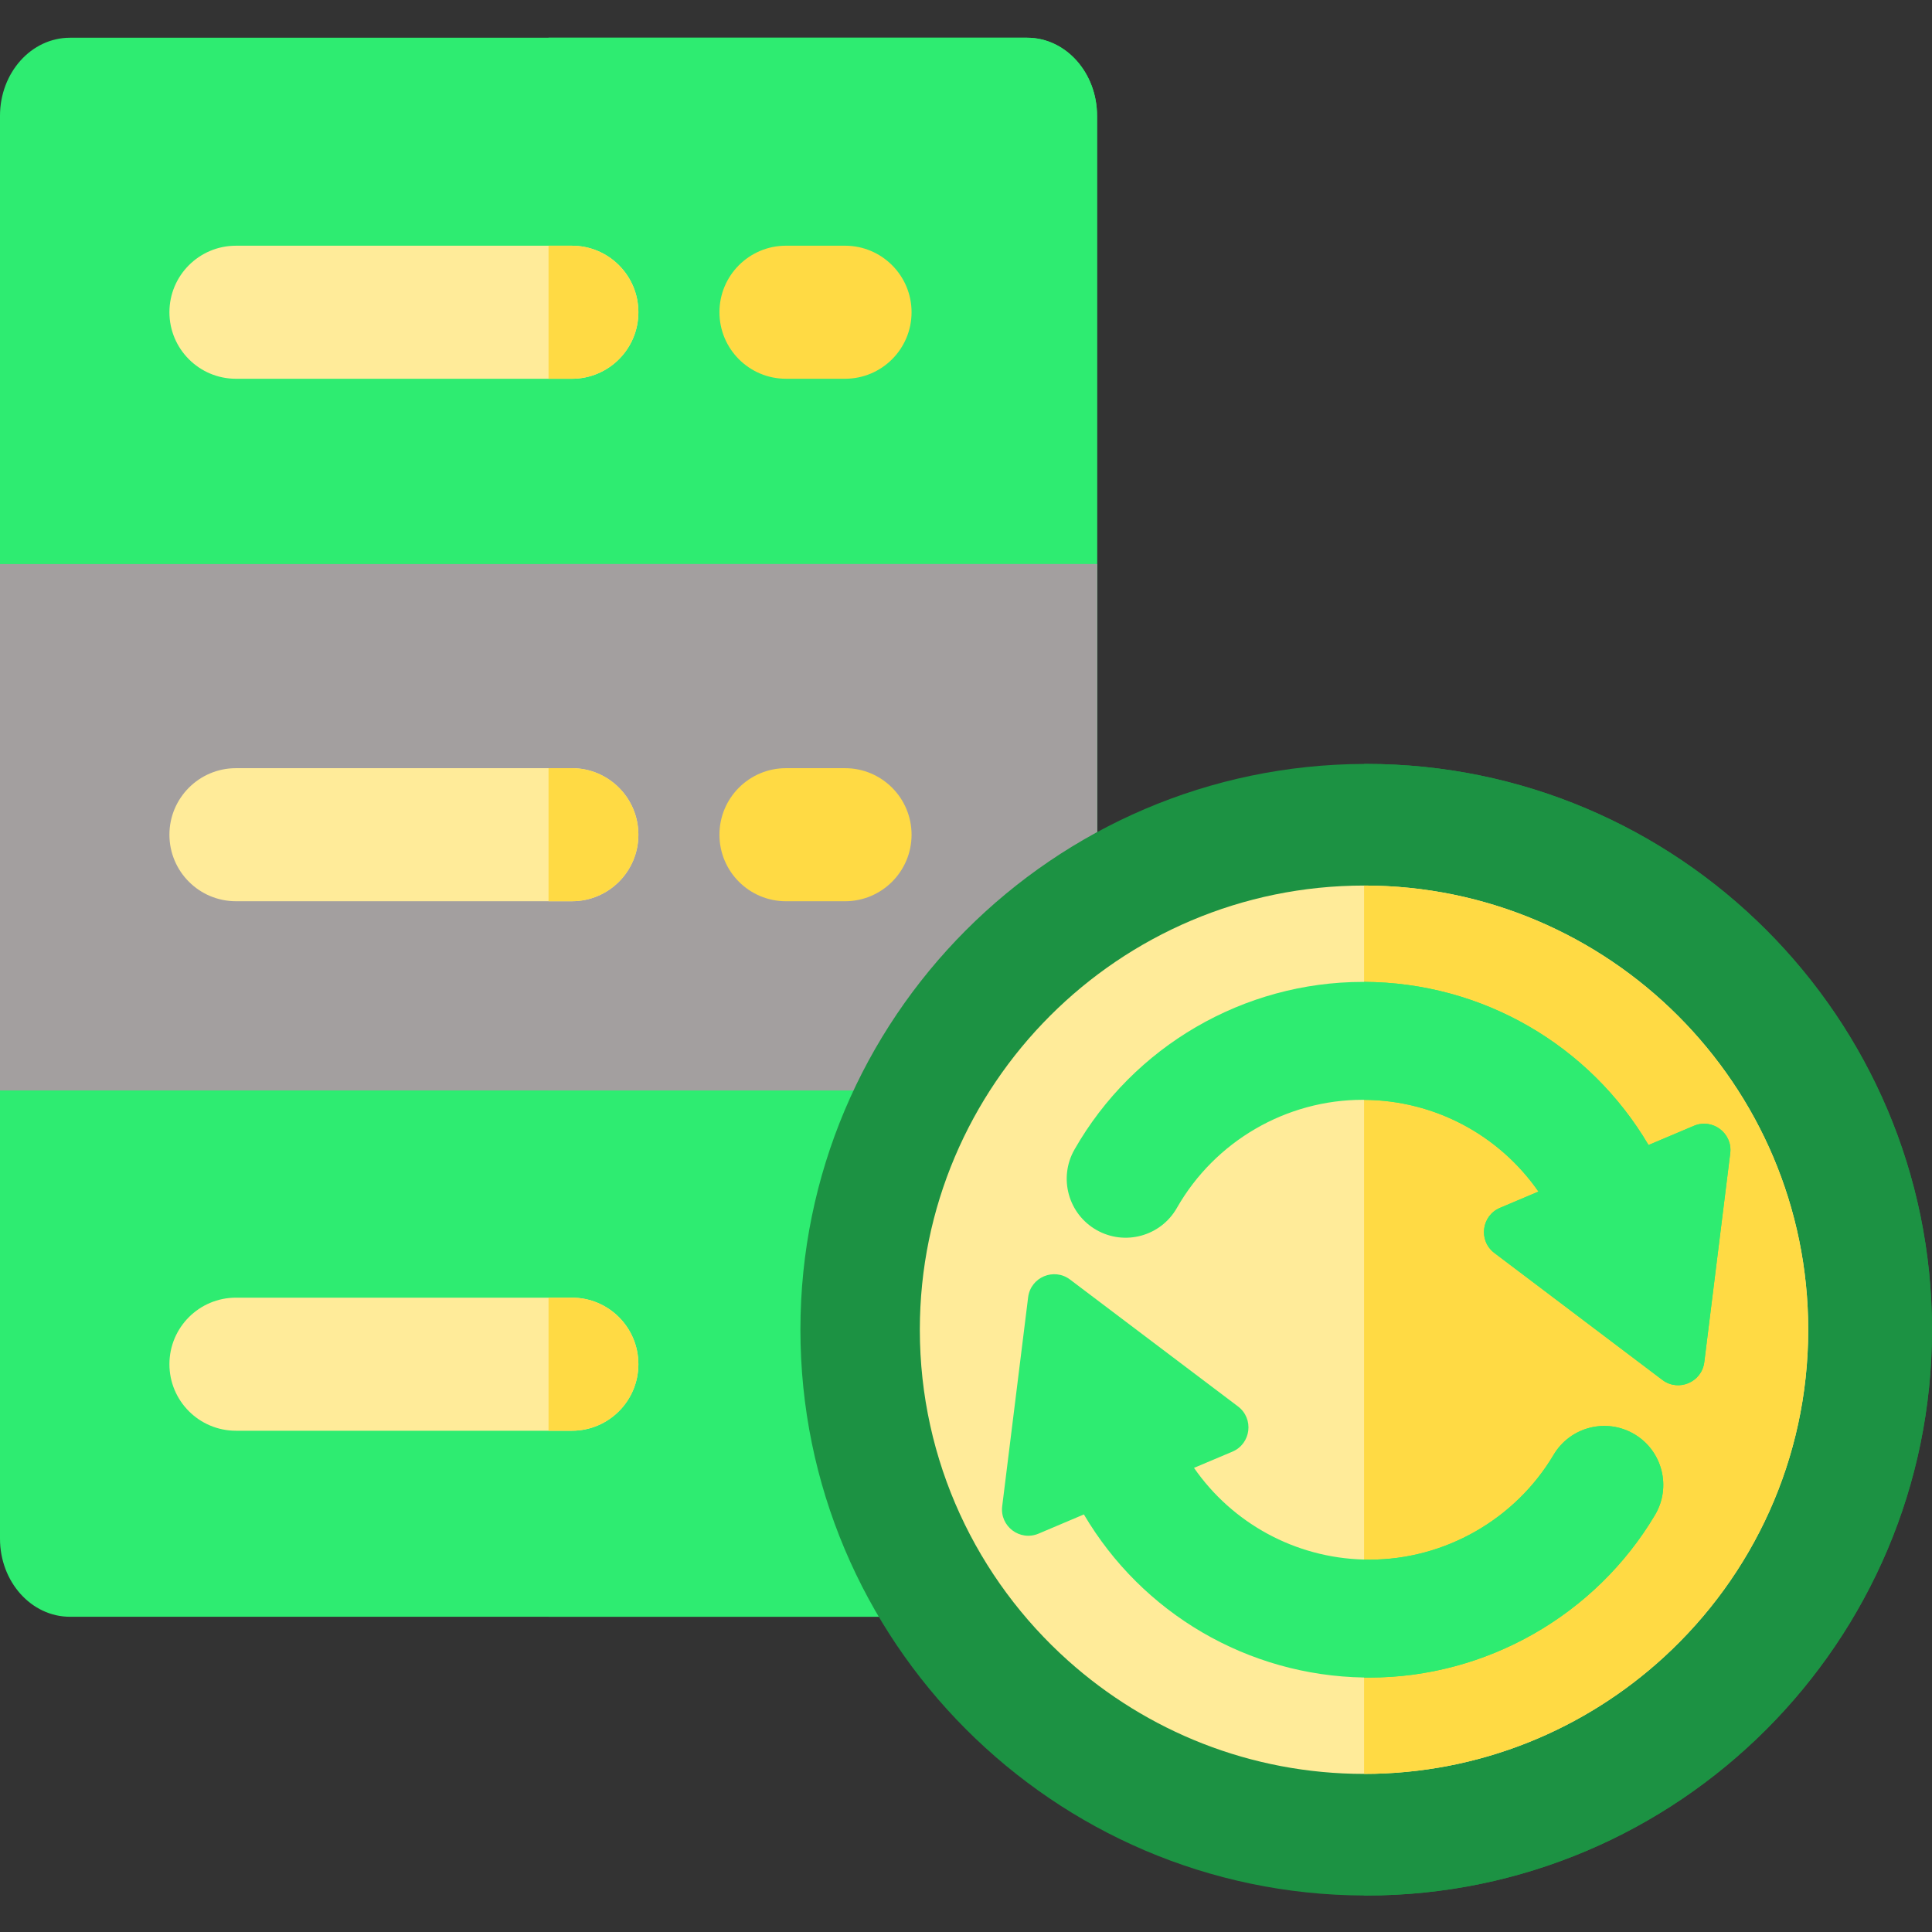 <!-- icon666.com - MILLIONS OF FREE VECTOR ICONS --><svg viewBox="0 -10 512 512" xmlns="http://www.w3.org/2000/svg"><rect x="0" y="-10" width="512" height="512" fill="#333333" stroke="none"/><path d="m290.73 20.691v377.078c0 11.422-8.293 20.691-18.539 20.691h-253.652c-10.246 0-18.539-9.27-18.539-20.691v-377.078c0-11.422 8.293-20.691 18.539-20.691h253.652c10.246 0 18.539 9.27 18.539 20.691zm0 0" fill="#4895ff" style="fill: rgb(46, 236, 113);"></path><path d="m290.73 20.691v377.078c0 11.422-8.293 20.691-18.539 20.691h-126.824v-418.461h126.824c10.246 0 18.539 9.27 18.539 20.691zm0 0" fill="#2682ff" style="fill: rgb(46, 236, 113);"></path><path d="m0 139.484h290.73v139.496h-290.73zm0 0" fill="#aed0ff" style="fill: rgb(163, 159, 159);"></path><path d="m145.367 139.484h145.363v139.496h-145.363zm0 0" fill="#8cbcff" style="fill: rgb(163, 159, 159);"></path><path d="m169.18 72.746c0 9.734-7.887 17.633-17.629 17.633h-89.02c-9.734 0-17.633-7.898-17.633-17.633 0-9.746 7.898-17.629 17.633-17.629h89.016c9.746 0 17.633 7.887 17.633 17.629zm0 0" fill="#ffeb99"></path><path d="m151.547 90.379h-6.18v-35.262h6.18c9.746 0 17.633 7.887 17.633 17.629 0 9.734-7.887 17.633-17.633 17.633zm0 0" fill="#ffda44"></path><path d="m208.289 90.375h15.652c9.738 0 17.633-7.895 17.633-17.633 0-9.734-7.895-17.629-17.633-17.629h-15.652c-9.738 0-17.629 7.895-17.629 17.629 0 9.738 7.891 17.633 17.629 17.633zm0 0" fill="#ffda44"></path><path d="m169.18 211.207c0 9.742-7.887 17.629-17.629 17.629h-89.02c-9.734 0-17.633-7.887-17.633-17.629 0-9.734 7.898-17.633 17.633-17.633h89.016c9.746 0 17.633 7.898 17.633 17.633zm0 0" fill="#ffeb99"></path><path d="m169.18 211.207c0 9.742-7.887 17.629-17.629 17.629h-6.184v-35.262h6.184c9.742 0 17.629 7.898 17.629 17.633zm0 0" fill="#ffda44"></path><path d="m208.289 228.84h15.652c9.738 0 17.633-7.895 17.633-17.633s-7.895-17.633-17.633-17.633h-15.652c-9.738 0-17.629 7.895-17.629 17.633s7.891 17.633 17.629 17.633zm0 0" fill="#ffda44"></path><path d="m169.18 351.527c0 9.73-7.887 17.633-17.629 17.633h-89.02c-9.734 0-17.633-7.898-17.633-17.633 0-9.746 7.898-17.633 17.633-17.633h89.016c9.746 0 17.633 7.887 17.633 17.633zm0 0" fill="#ffeb99"></path><path d="m169.18 351.527c0 9.73-7.887 17.633-17.629 17.633h-6.184v-35.266h6.184c9.742 0 17.629 7.887 17.629 17.633zm0 0" fill="#ffda44"></path><path d="m512 342.387c0 82.684-67.262 149.945-149.938 149.945h-.57c-82.426-.312-149.375-67.449-149.375-149.945 0-82.488 66.949-149.625 149.375-149.938h.57c82.676 0 149.938 67.262 149.938 149.938zm0 0" fill="#ff5e93" style="fill: rgb(28, 146, 67);"></path><path d="m512 342.387c0 82.684-67.262 149.945-149.938 149.945h-.57v-299.883h.57c82.676 0 149.938 67.262 149.938 149.938zm0 0" fill="#ff3c7d" style="fill: rgb(28, 146, 67);"></path><path d="m479.195 342.387c0 34.262-14.703 65.148-38.145 86.672-20.961 19.266-48.91 31.043-79.559 31.043-30.086 0-57.59-11.352-78.426-30-24.109-21.559-39.301-52.891-39.301-87.715 0-64.91 52.816-117.707 117.727-117.707 64.906 0 117.703 52.797 117.703 117.707zm0 0" fill="#ffeb99"></path><path d="m479.195 342.387c0 34.262-14.703 65.148-38.145 86.672-20.961 19.266-48.91 31.043-79.559 31.043v-235.422c64.906 0 117.703 52.797 117.703 117.707zm0 0" fill="#ffda44"></path><path d="m438.594 391.477c-15.777 26.574-44.758 43.09-75.633 43.09-.492 0-.98 0-1.469-.008-30.879-.512-58.828-17.047-74.25-43.219l-12.027 5.094c-4.938 2.082-10.289-1.957-9.621-7.281l6.871-55.355c.656-5.324 6.832-7.938 11.113-4.699l44.508 33.625c4.277 3.23 3.457 9.883-1.48 11.977l-10.184 4.301c10.172 14.664 26.793 23.836 45.07 24.297.488.02.977.031 1.469.031 19.898 0 38.594-10.652 48.766-27.797 4.406-7.414 13.984-9.859 21.41-5.453 7.414 4.402 9.863 13.984 5.457 21.398zm0 0" fill="#4895ff" style="fill: rgb(46, 236, 113);"></path><path d="m438.594 391.477c-15.777 26.574-44.758 43.09-75.633 43.09-.492 0-.98 0-1.469-.008v-31.262c.488.02.977.031 1.469.031 19.898 0 38.594-10.652 48.766-27.797 4.406-7.414 13.984-9.859 21.41-5.453 7.414 4.402 9.863 13.984 5.457 21.398zm0 0" fill="#2682ff" style="fill: rgb(46, 236, 113);"></path><path d="m458.527 295.629-6.875 55.359c-.656 5.32-6.832 7.934-11.109 4.707l-44.508-33.637c-4.281-3.227-3.461-9.883 1.488-11.965l10.184-4.312c-10.395-14.965-27.492-24.211-46.215-24.316-.117-.008-.219-.008-.336-.008-20.316 0-39.195 10.984-49.277 28.668-4.27 7.496-13.809 10.102-21.305 5.832-7.488-4.27-10.102-13.809-5.832-21.309 15.621-27.395 44.902-44.434 76.414-44.434h.336c31.324.113 59.773 16.746 75.383 43.227l12.027-5.09c4.938-2.086 10.289 1.957 9.625 7.277zm0 0" fill="#4895ff" style="fill: rgb(46, 236, 113);"></path><path d="m458.527 295.629-6.875 55.359c-.656 5.32-6.832 7.934-11.109 4.707l-44.508-33.637c-4.281-3.227-3.461-9.883 1.488-11.965l10.184-4.312c-10.395-14.965-27.492-24.211-46.215-24.316v-31.25c31.324.113 59.773 16.746 75.383 43.227l12.027-5.09c4.938-2.086 10.289 1.957 9.625 7.277zm0 0" fill="#2682ff" style="fill: rgb(46, 236, 113);"></path></svg>